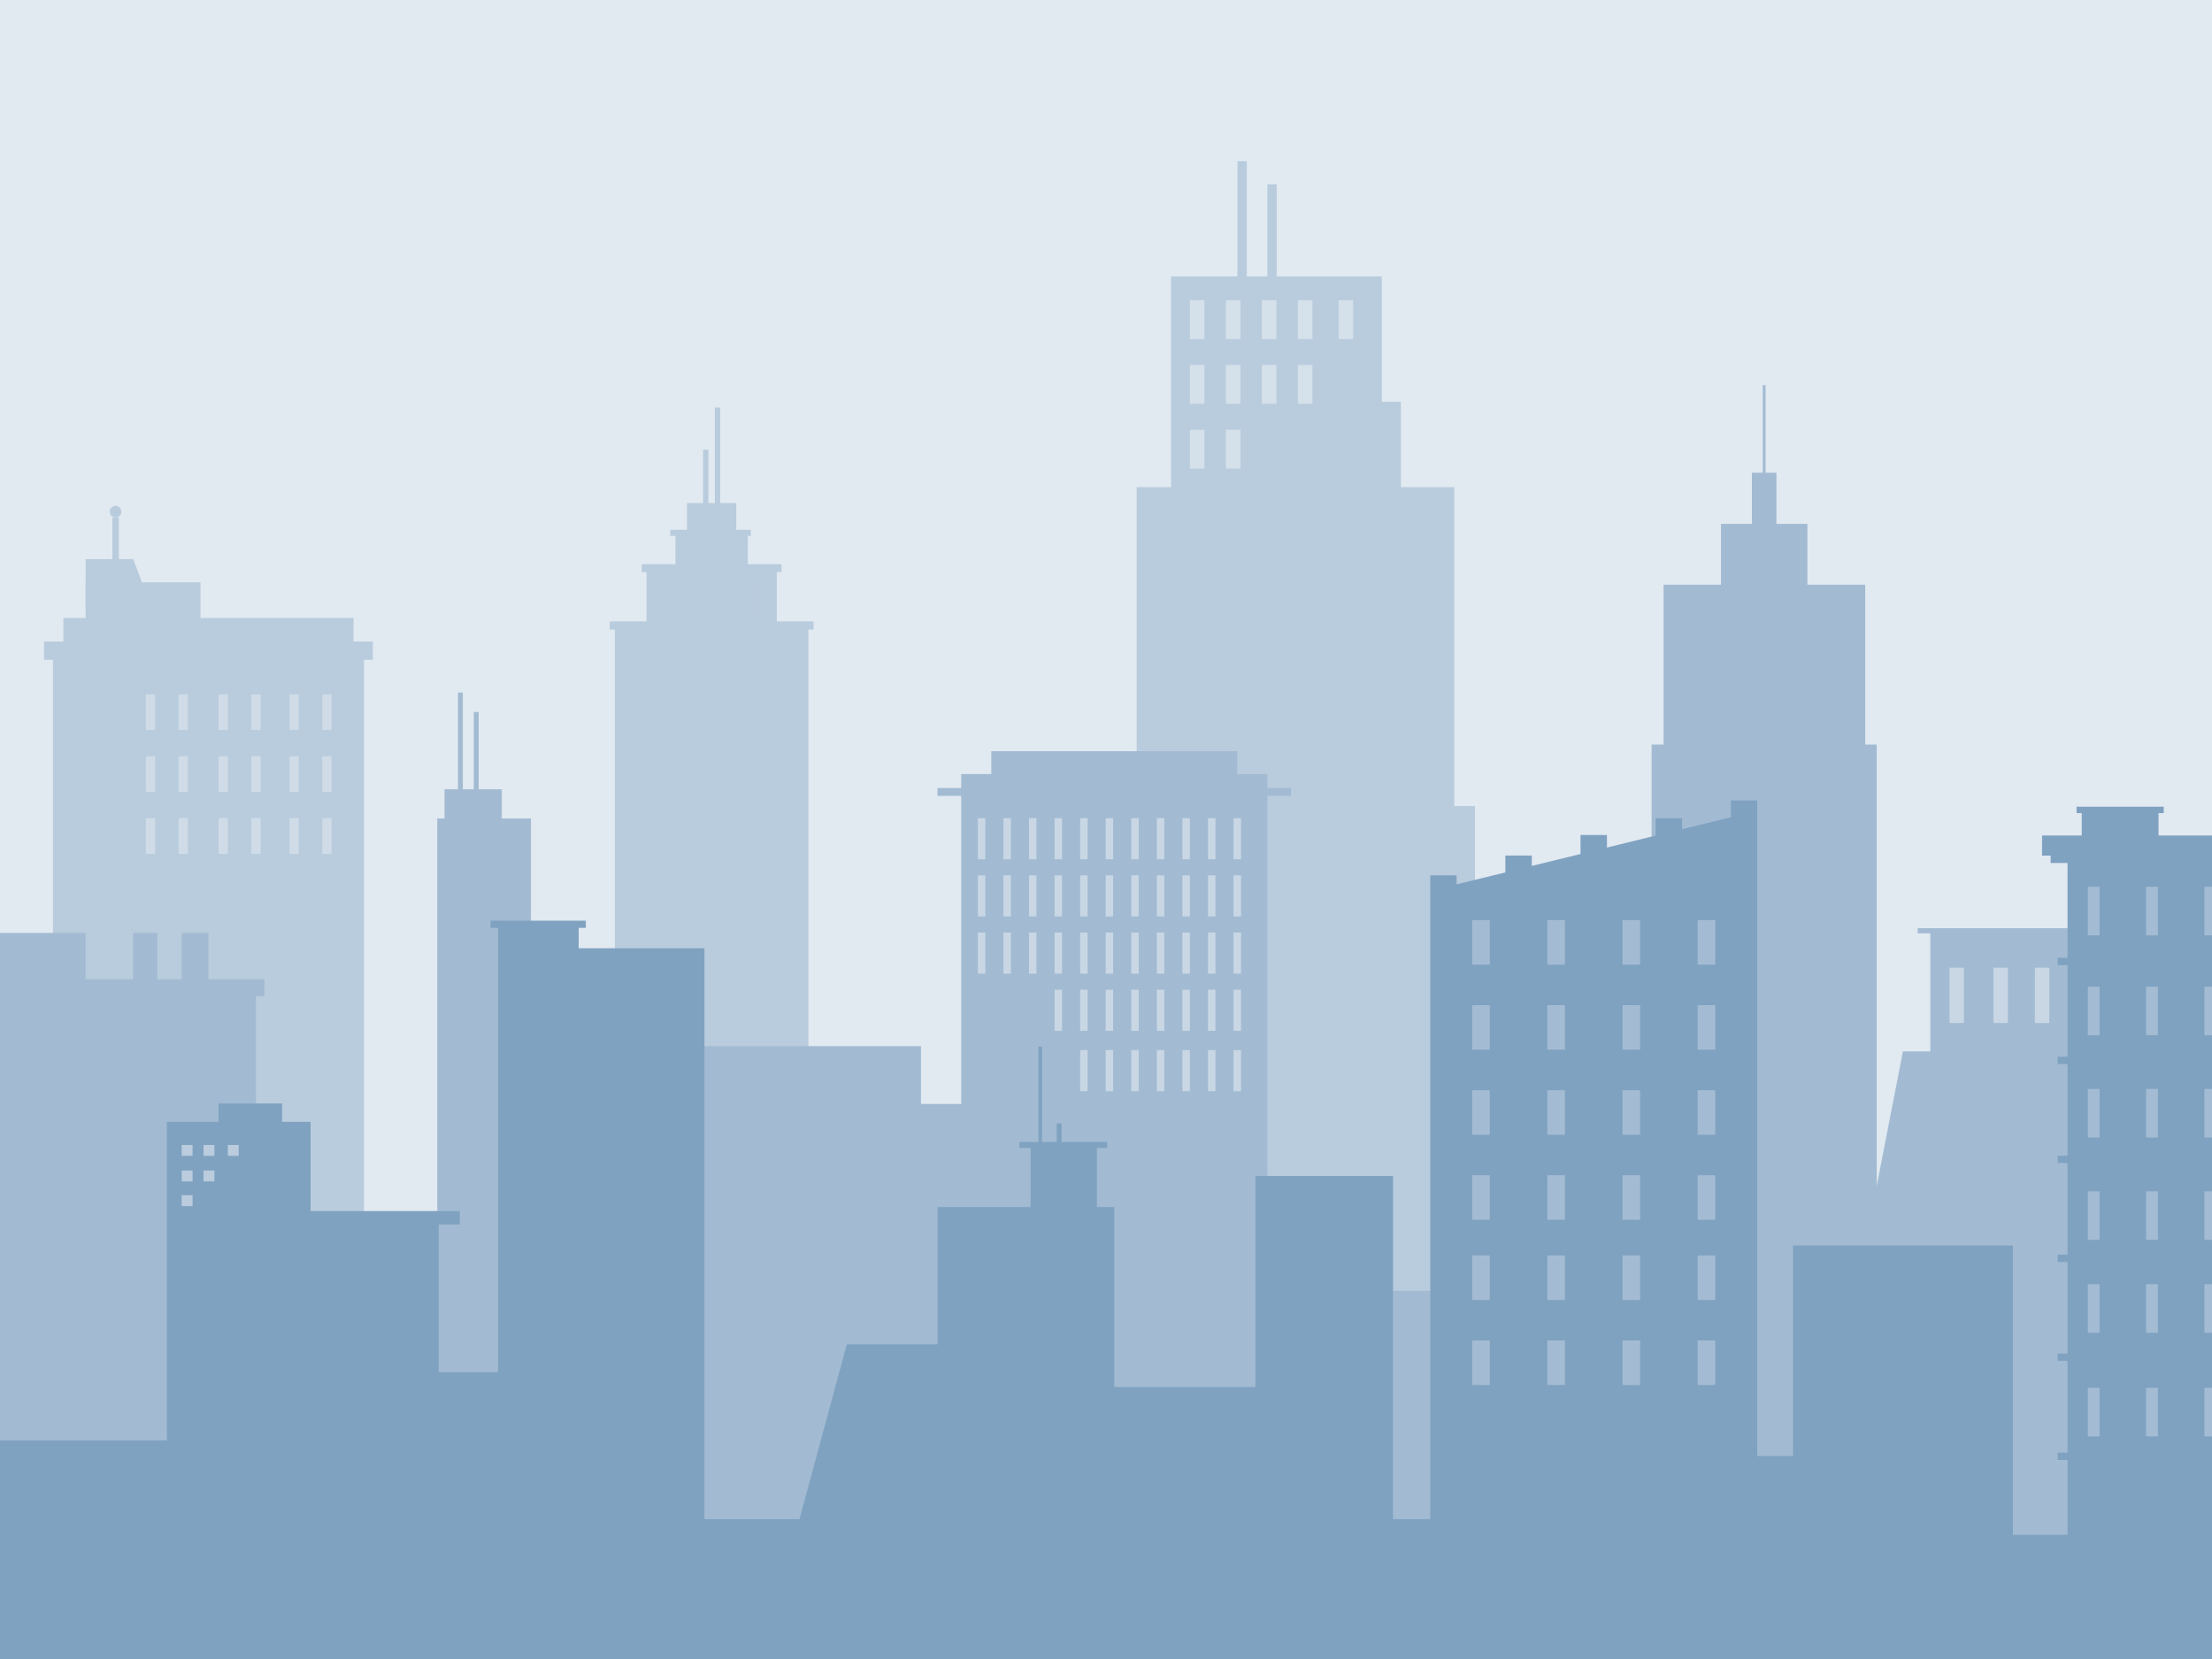 <svg xmlns="http://www.w3.org/2000/svg" xmlns:xlink="http://www.w3.org/1999/xlink" viewBox="0 0 1200 900"><rect x="0" y="0" width="1200" height="900" fill="#333333" stroke="none"/><defs><style>.cls-1{fill:none;}.cls-2{fill:#e1e9f1;}.cls-3{opacity:0.45;}.cls-4{clip-path:url(#clip-path);}.cls-5,.cls-6{fill:#88a9c5;}.cls-6{opacity:0.29;}.cls-7{fill:#5583ac;}.cls-8{fill:#084b87;}.cls-9{opacity:0.52;}.cls-10,.cls-11,.cls-12,.cls-13{fill:#fff;}.cls-11{opacity:0.5;}.cls-12{opacity:0.33;}.cls-13{opacity:0.4;}</style><clipPath id="clip-path"><rect class="cls-1" y="-300" width="1200" height="1200" transform="translate(1200 600) rotate(180)"/></clipPath></defs><g id="Bg"><rect class="cls-2" width="1200" height="900" transform="translate(1200 900) rotate(180)"/></g><g id="Object"><g class="cls-3"><g class="cls-4"><rect class="cls-5" x="333.57" y="338.18" width="104.97" height="417.83"/><rect class="cls-5" x="350.72" y="308.22" width="70.67" height="175.58"/><rect class="cls-5" x="366.46" y="289.22" width="39.2" height="97.39"/><polygon class="cls-5" points="399.41 339.27 372.7 339.27 372.7 272.89 382.34 272.89 391.89 272.89 399.41 272.89 399.41 339.27"/><polygon class="cls-5" points="384.3 310.37 381.4 310.37 381.4 243.99 382.45 243.99 383.48 243.99 384.3 243.99 384.3 310.37"/><polygon class="cls-5" points="390.71 287.42 387.82 287.42 387.82 221.05 388.86 221.05 389.9 221.05 390.71 221.05 390.71 287.42"/><rect class="cls-5" x="330.77" y="337.11" width="110.57" height="4.45"/><rect class="cls-5" x="348.14" y="306.08" width="75.82" height="4.28"/><rect class="cls-5" x="363.6" y="287.42" width="43.7" height="3.29"/><rect class="cls-6" x="357.22" y="315.35" width="3.29" height="18.4"/><rect class="cls-6" x="366.31" y="315.35" width="3.29" height="18.4"/><rect class="cls-6" x="375.4" y="315.35" width="3.29" height="18.4"/><rect class="cls-6" x="384.49" y="315.35" width="3.29" height="18.4"/><rect class="cls-6" x="393.58" y="315.35" width="3.29" height="18.4"/><rect class="cls-6" x="402.67" y="315.35" width="3.29" height="18.4"/><rect class="cls-6" x="411.76" y="315.35" width="3.29" height="18.4"/><rect class="cls-5" x="342.79" y="354.84" width="7.94" height="21.83"/><rect class="cls-6" x="358.51" y="354.84" width="7.94" height="21.83"/><rect class="cls-5" x="374.23" y="354.84" width="7.94" height="21.83"/><rect class="cls-5" x="389.95" y="354.84" width="7.94" height="21.83"/><rect class="cls-5" x="405.67" y="354.84" width="7.94" height="21.83"/><rect class="cls-5" x="421.39" y="354.84" width="7.94" height="21.83"/><rect class="cls-5" x="342.79" y="388.86" width="7.94" height="21.83"/><rect class="cls-5" x="358.51" y="388.86" width="7.94" height="21.83"/><rect class="cls-5" x="374.23" y="388.86" width="7.94" height="21.83"/><rect class="cls-6" x="389.95" y="388.86" width="7.94" height="21.83"/><rect class="cls-5" x="405.67" y="388.86" width="7.94" height="21.83"/><rect class="cls-5" x="421.39" y="388.86" width="7.94" height="21.83"/><rect class="cls-5" x="342.79" y="422.89" width="7.94" height="21.83"/><rect class="cls-5" x="358.51" y="422.89" width="7.94" height="21.83"/><rect class="cls-5" x="374.23" y="422.89" width="7.94" height="21.83"/><rect class="cls-5" x="389.95" y="422.89" width="7.94" height="21.83"/><rect class="cls-6" x="405.67" y="422.89" width="7.94" height="21.83"/><rect class="cls-6" x="421.39" y="422.89" width="7.94" height="21.83"/><rect class="cls-6" x="342.79" y="456.91" width="7.94" height="21.83"/><rect class="cls-5" x="358.51" y="456.91" width="7.94" height="21.83"/><rect class="cls-5" x="374.23" y="456.91" width="7.94" height="21.83"/><rect class="cls-5" x="389.95" y="456.91" width="7.94" height="21.83"/><rect class="cls-5" x="405.67" y="456.91" width="7.94" height="21.83"/><rect class="cls-5" x="421.39" y="456.91" width="7.94" height="21.83"/><rect class="cls-5" x="342.79" y="490.94" width="7.94" height="21.83"/><rect class="cls-6" x="358.51" y="490.94" width="7.94" height="21.83"/><rect class="cls-5" x="374.23" y="490.94" width="7.94" height="21.83"/><rect class="cls-6" x="389.95" y="490.94" width="7.94" height="21.83"/><rect class="cls-5" x="405.67" y="490.94" width="7.94" height="21.83"/><rect class="cls-5" x="421.39" y="490.94" width="7.94" height="21.83"/><rect class="cls-5" x="342.79" y="524.96" width="7.94" height="21.83"/><rect class="cls-5" x="358.51" y="524.96" width="7.94" height="21.83"/><rect class="cls-5" x="374.23" y="524.96" width="7.94" height="21.83"/><rect class="cls-5" x="389.95" y="524.96" width="7.94" height="21.83"/><rect class="cls-5" x="405.67" y="524.96" width="7.94" height="21.83"/><rect class="cls-6" x="421.39" y="524.96" width="7.94" height="21.83"/><rect class="cls-5" x="342.79" y="558.98" width="7.94" height="21.83"/><rect class="cls-6" x="358.51" y="558.98" width="7.94" height="21.83"/><rect class="cls-6" x="374.23" y="558.98" width="7.94" height="21.83"/><rect class="cls-5" x="389.95" y="558.98" width="7.94" height="21.83"/><rect class="cls-5" x="405.67" y="558.98" width="7.94" height="21.83"/><rect class="cls-5" x="421.39" y="558.98" width="7.94" height="21.83"/><rect class="cls-5" x="342.79" y="593.01" width="7.94" height="21.83"/><rect class="cls-5" x="358.51" y="593.01" width="7.94" height="21.83"/><rect class="cls-5" x="374.23" y="593.01" width="7.94" height="21.83"/><rect class="cls-5" x="389.95" y="593.01" width="7.94" height="21.83"/><rect class="cls-6" x="405.67" y="593.01" width="7.94" height="21.83"/><rect class="cls-5" x="421.39" y="593.01" width="7.94" height="21.83"/><rect class="cls-5" x="342.79" y="627.03" width="7.94" height="21.83"/><rect class="cls-6" x="358.51" y="627.03" width="7.94" height="21.83"/><rect class="cls-5" x="374.23" y="627.03" width="7.94" height="21.83"/><rect class="cls-5" x="389.95" y="627.03" width="7.94" height="21.83"/><rect class="cls-5" x="405.67" y="627.03" width="7.94" height="21.83"/><rect class="cls-5" x="421.39" y="627.03" width="7.94" height="21.83"/><rect class="cls-5" x="342.79" y="661.06" width="7.94" height="21.83"/><rect class="cls-5" x="358.51" y="661.06" width="7.94" height="21.83"/><rect class="cls-5" x="374.23" y="661.06" width="7.94" height="21.83"/><rect class="cls-6" x="389.95" y="661.06" width="7.94" height="21.83"/><rect class="cls-5" x="405.67" y="661.06" width="7.94" height="21.83"/><rect class="cls-6" x="421.39" y="661.06" width="7.94" height="21.83"/><rect class="cls-6" x="342.79" y="695.08" width="7.94" height="21.83"/><rect class="cls-5" x="358.51" y="695.08" width="7.94" height="21.83"/><rect class="cls-6" x="374.23" y="695.08" width="7.94" height="21.83"/><rect class="cls-5" x="389.95" y="695.08" width="7.94" height="21.83"/><rect class="cls-5" x="405.67" y="695.08" width="7.94" height="21.83"/><rect class="cls-5" x="421.39" y="695.08" width="7.94" height="21.83"/><rect class="cls-5" x="28.71" y="354.07" width="168.74" height="351.98"/><rect class="cls-5" x="23.91" y="348.02" width="178.33" height="9.95"/><rect class="cls-5" x="34.38" y="335.28" width="157.4" height="47.29"/><rect class="cls-5" x="46.43" y="315.94" width="62.33" height="51.67"/><polygon class="cls-5" points="82.5 330.5 46.43 330.5 46.43 303.3 72.3 303.3 82.5 330.5"/><rect class="cls-5" x="60.97" y="280.73" width="3.5" height="60.58"/><circle class="cls-5" cx="62.71" cy="277.58" r="3.14"/><polygon class="cls-5" points="788.95 437.31 788.95 264.29 759.98 264.29 759.98 217.94 749.63 217.94 749.63 149.97 692.61 149.97 692.61 100.02 687.54 100.02 687.54 149.97 676.37 149.97 676.37 87.44 671.29 87.44 671.29 149.97 635.25 149.97 635.25 264.29 616.63 264.29 616.63 437.31 600.67 437.31 600.67 752.44 800.17 752.44 800.17 437.31 788.95 437.31"/><rect class="cls-5" x="-207.12" y="726.43" width="2206.97" height="52.49"/><polygon class="cls-7" points="1091.97 766.06 994.24 766.06 1032.32 570.37 1091.97 570.37 1091.97 766.06"/><rect class="cls-7" x="-286.31" y="773.69" width="2317.22" height="151.73"/><polygon class="cls-7" points="1011.88 403.93 1011.88 317.21 980.5 317.21 980.5 284.2 963.71 284.2 963.71 256.46 957.82 256.46 957.82 208.92 956.3 208.92 956.3 256.46 950.4 256.46 950.4 284.2 933.62 284.2 933.62 317.21 902.48 317.21 902.48 403.93 896 403.93 896 561.37 847.72 561.37 847.72 740.84 896 740.84 944.29 740.84 1018.11 740.84 1018.11 403.93 1011.88 403.93"/><polygon class="cls-7" points="1192.22 503.54 1040.33 503.54 1040.33 506.31 1047.2 506.31 1047.2 763.13 1185.35 763.13 1185.35 506.31 1192.22 506.31 1192.22 503.54"/><rect class="cls-7" x="364.96" y="567.51" width="134.66" height="213.94"/><rect class="cls-7" x="113.08" y="677.12" width="231.6" height="104.33"/><rect class="cls-7" x="237.22" y="444.04" width="50.84" height="256.2"/><rect class="cls-7" x="248.44" y="375.7" width="2.64" height="139.32"/><rect class="cls-7" x="257.03" y="386.26" width="2.64" height="139.32"/><rect class="cls-7" x="241.14" y="428.19" width="31.08" height="34.34"/><rect class="cls-7" x="335.6" y="605.81" width="88.48" height="175.64"/><rect class="cls-7" x="521.45" y="419.94" width="166.09" height="361.51"/><rect class="cls-7" x="537.77" y="407.52" width="133.45" height="60.21"/><rect class="cls-7" x="508.58" y="427.5" width="191.84" height="4.23"/><rect class="cls-7" x="491.36" y="598.88" width="78.26" height="182.57"/><rect class="cls-7" x="-69.16" y="591.95" width="89.8" height="189.51"/><rect class="cls-7" x="-40.11" y="540.44" width="178.94" height="241.01"/><rect class="cls-7" x="-50.55" y="531.2" width="194" height="9.24"/><rect class="cls-7" x="-32.19" y="506.11" width="78.64" height="48.86"/><rect class="cls-7" x="72.14" y="506.11" width="13.21" height="29.71"/><rect class="cls-7" x="98.55" y="506.11" width="14.53" height="29.71"/><rect class="cls-7" x="671.23" y="700.24" width="935.02" height="81.22"/><path class="cls-7" d="M1531.58,475.41a11.23,11.23,0,0,0-11.19,10.3l-13.16-.43c0-1.29,0-2.58,0-3.88a138.49,138.49,0,0,0-8.24-47.27l11-4.05a11.22,11.22,0,1,0-.43-1.17l-11,4a137.76,137.76,0,0,0-28.32-45.77l8.6-8.06a11.3,11.3,0,1,0-.85-.91l-8.61,8.06c-.88-.94-1.78-1.86-2.7-2.78a138.31,138.31,0,0,0-44.7-30l4.73-11.52a11.35,11.35,0,1,0-1.16-.45l-4.72,11.5A138,138,0,0,0,1374,343l.51-15.75h.36a11.21,11.21,0,1,0-1.6-.11L1372.7,343c-1.28,0-2.58-.05-3.87-.05a138.61,138.61,0,0,0-45.46,7.6l-4.53-12.85a11.17,11.17,0,1,0-1.18.41l4.53,12.85a137.88,137.88,0,0,0-47.58,29l-8.21-8.77a11.21,11.21,0,1,0-.89.87l8.2,8.75c-.94.89-1.87,1.79-2.78,2.7a138.51,138.51,0,0,0-27.61,39.28L1232.89,418a11.43,11.43,0,0,0,.58-3.58,11.24,11.24,0,1,0-1,4.74l10.38,4.79a137.62,137.62,0,0,0-12.33,52.37l-13.4-.43a11.19,11.19,0,1,0,0,1.25l13.39.43c0,1.29,0,2.58,0,3.87a138.51,138.51,0,0,0,8.24,47.28l-11,4.05a11.22,11.22,0,1,0,.43,1.17l11-4a137.76,137.76,0,0,0,28.32,45.77l-8.6,8.06a11.3,11.3,0,1,0,.85.91l8.61-8.06c.88.93,1.78,1.86,2.7,2.78a139.07,139.07,0,0,0,29,22.25l-67.76,124.87H1220V730h-6v7.1h309.56V730h-5.95v-3.57H1505.5l-67.76-124.87a138.4,138.4,0,0,0,25.3-18.7l11,11.72a11.3,11.3,0,1,0,1-.77L1464,582c.94-.89,1.87-1.79,2.78-2.7A138.71,138.71,0,0,0,1494.34,540l12.23,5.64a11,11,0,0,0-.35,2.76,11.24,11.24,0,1,0,.72-4l-12.08-5.57a137.67,137.67,0,0,0,12.33-52.37l13.16.42a11.24,11.24,0,1,0,11.23-11.54Zm-28,6c0,1.26,0,2.51,0,3.76l-38.77-1.26c0-.83,0-1.66,0-2.5a95.48,95.48,0,0,0-5.69-32.55l36.46-13.43A134.77,134.77,0,0,1,1503.54,481.4Zm-40.69,2.44L1376.37,481a6.77,6.77,0,0,0-.26-1.63l81.19-29.9a93.57,93.57,0,0,1,5.58,31.91C1462.88,482.22,1462.87,483,1462.85,483.84Zm-188-4.87,86.47,2.81a7.4,7.4,0,0,0,.27,1.64l-81.19,29.89a93.48,93.48,0,0,1-5.58-31.91Q1274.78,480.18,1274.81,479Zm99.94-2.26,63.1-59.12a94.34,94.34,0,0,1,19,30.73l-81.19,29.9A7.76,7.76,0,0,0,1374.75,476.71Zm-.85-.91a7.61,7.61,0,0,0-1.63-1.12l32.86-80a94.38,94.38,0,0,1,31.87,22Zm-2.79-1.6a8,8,0,0,0-1.41-.3l2.81-86.47a93.69,93.69,0,0,1,31.47,6.74Zm-2.66-.34a7.63,7.63,0,0,0-1.53.24l-28.77-81.61a93.87,93.87,0,0,1,30.68-5.14l2.43,0Zm-2.71.65a7.46,7.46,0,0,0-1.6,1L1305,412.39a94.1,94.1,0,0,1,32-19.48Zm-2.51,1.83a7.5,7.5,0,0,0-1,1.34l-78.55-36.26a94.5,94.5,0,0,1,20.39-28.18Zm-1.5,2.47a7.14,7.14,0,0,0-.4,1.73l-86.47-2.81a93.5,93.5,0,0,1,8.32-35.18Zm.25,5.78a7.48,7.48,0,0,0,.72,1.23l-.51.95-62.38,58.45a94.28,94.28,0,0,1-19-30.74Zm-1.68,5.66-39.16,72.19a94.8,94.8,0,0,1-20.48-16.3Zm4.26-2.61a8.61,8.61,0,0,0,.83.49l-32.86,80a93.42,93.42,0,0,1-9.22-4.48Zm2,1a8,8,0,0,0,1.41.3l-2.81,86.47a93.69,93.69,0,0,1-31.47-6.74Zm2.28,86.85c-.81,0-1.62,0-2.43,0l2.81-86.47a7.63,7.63,0,0,0,1.53-.24l28.76,81.6A93.51,93.51,0,0,1,1368.83,575.46Zm3.09-87.16a8.49,8.49,0,0,0,1.18-.66l41.25,76a92.75,92.75,0,0,1-13.67,6.22Zm6.94,4.72,53.79,57.4a95,95,0,0,1-16.13,12Zm-2.35-4.33-1.55-2.87a6.2,6.2,0,0,0,.44-.69L1454,521.38a94.42,94.42,0,0,1-20.39,28.19Zm-.58-4.7a7.44,7.44,0,0,0,.4-1.72l86.47,2.81a93.41,93.41,0,0,1-8.32,35.17Zm-44.12,85.91-14.76,35.94a131.75,131.75,0,0,1-13.17-6.35l18.53-34.17A97.13,97.13,0,0,0,1331.81,569.9Zm1.16.47a95.43,95.43,0,0,0,32.12,6.88L1363.83,616a134.08,134.08,0,0,1-45.62-9.7Zm33.37,6.93q1.25,0,2.49,0a95.49,95.49,0,0,0,31.3-5.25L1413,608.72a134.84,134.84,0,0,1-44.21,7.39c-1.25,0-2.5,0-3.75-.05Zm35-5.63a96,96,0,0,0,14-6.35l18.53,34.17a133,133,0,0,1-19.56,8.82Zm93.79-137.42-36.46,13.43a96,96,0,0,0-19.42-31.37l28.34-26.56A134,134,0,0,1,1495.09,434.25Zm-31-48.1c.89.89,1.76,1.78,2.62,2.69l-28.34,26.55a96.25,96.25,0,0,0-32.52-22.48L1420.61,357A134.42,134.42,0,0,1,1464.08,386.15Zm-44.63-29.66-14.76,35.95a95.43,95.43,0,0,0-32.12-6.88l1.26-38.77A134.08,134.08,0,0,1,1419.45,356.49Zm-50.62-9.79c1.25,0,2.5,0,3.75.05l-1.26,38.76-2.49,0a95.49,95.49,0,0,0-31.3,5.25l-12.91-36.65A135.1,135.1,0,0,1,1368.83,346.7Zm-45.39,7.8,12.91,36.64A96.17,96.17,0,0,0,1303.73,411l-26.55-28.34A133.87,133.87,0,0,1,1323.44,354.5Zm-49.86,31.65c.88-.89,1.78-1.76,2.69-2.62l26.55,28.34A96.54,96.54,0,0,0,1282,440.64l-35.29-16.29A134.76,134.76,0,0,1,1273.58,386.15Zm-27.38,39.33,35.28,16.29a95.4,95.4,0,0,0-8.49,35.89l-38.78-1.26A134.05,134.05,0,0,1,1246.2,425.48Zm-12.08,55.92c0-1.25,0-2.5.05-3.75l38.77,1.26q0,1.24,0,2.49A95.49,95.49,0,0,0,1278.6,514l-36.46,13.42A134.73,134.73,0,0,1,1234.12,481.4Zm8.45,47.16L1279,515.13a96,96,0,0,0,19.42,31.37l-28.35,26.56A134.1,134.1,0,0,1,1242.57,528.56Zm31,48.1c-.89-.89-1.76-1.79-2.62-2.69l28.34-26.55a96,96,0,0,0,21,16.66l-18.55,34.18A135.48,135.48,0,0,1,1273.58,576.66Zm229.08,149.77H1235l67.09-123.65a134.79,134.79,0,0,0,13.54,6.53l-4.73,11.52a11.35,11.35,0,1,0,1.16.45l4.72-11.5a138,138,0,0,0,46.93,10l-.39,11.78a11.23,11.23,0,1,0,1.25,0l.39-11.79c1.28,0,2.58.06,3.87.06a138.61,138.61,0,0,0,45.46-7.6l4,11.45a11.24,11.24,0,1,0,4.76-1.06,11,11,0,0,0-3.6.6l-4-11.41a136.27,136.27,0,0,0,20.1-9.06ZM1436,598.26l-18.55-34.18a96.16,96.16,0,0,0,16.52-12.29l26.55,28.34A134.88,134.88,0,0,1,1436,598.26Zm28.12-21.6c-.88.88-1.78,1.76-2.69,2.61l-26.55-28.33a96.54,96.54,0,0,0,20.81-28.77l35.29,16.29A134.76,134.76,0,0,1,1464.08,576.66Zm27.38-39.33L1456.18,521a95.41,95.41,0,0,0,8.49-35.9l38.78,1.26A134.1,134.1,0,0,1,1491.46,537.33Z"/><rect class="cls-7" x="1122.02" y="633.34" width="81" height="107.51"/><polygon class="cls-8" points="1983.88 809.65 1967.53 700.24 1934.07 700.24 1934.07 609.44 1938.21 609.44 1938.21 601.22 1921.96 601.22 1921.96 565.86 1919.98 565.86 1919.98 601.22 1908.76 601.22 1908.76 572.25 1906.78 572.25 1906.78 601.22 1839.11 601.22 1839.11 609.44 1843.73 609.44 1843.73 793.66 1766.48 793.66 1766.48 711.14 1722.48 711.14 1722.48 508.37 1726.5 508.37 1726.5 498.42 1717.72 498.42 1717.72 485.68 1707.6 485.68 1707.6 480.89 1707.6 466.33 1707.6 453.7 1695.4 453.7 1695.4 431.12 1693.93 431.12 1692.47 431.12 1692.47 453.7 1685.89 453.7 1681.91 466.33 1655.29 466.33 1655.29 485.68 1585.6 485.68 1585.6 498.42 1576.81 498.42 1576.81 508.37 1580.84 508.37 1580.84 640.3 1522.53 640.3 1522.53 769.93 1457.82 741.27 1457.82 615.44 1468.26 615.44 1468.26 606.2 1449.9 606.2 1449.9 581.11 1371.26 581.11 1371.26 606.2 1345.57 606.2 1345.57 581.11 1332.37 581.11 1332.37 606.2 1319.16 606.2 1319.16 581.11 1304.63 581.11 1304.63 606.2 1274.26 606.2 1274.26 615.44 1278.88 615.44 1278.88 789.84 1249.39 789.84 1249.39 788.01 1244.05 788.01 1244.05 738.31 1249.39 738.31 1249.39 734.33 1244.05 734.33 1244.05 684.63 1249.39 684.63 1249.39 680.64 1244.05 680.64 1244.05 630.94 1249.39 630.94 1249.39 626.96 1244.05 626.96 1244.05 577.26 1249.39 577.26 1249.39 573.27 1244.05 573.27 1244.05 523.57 1249.39 523.57 1249.39 519.59 1244.05 519.59 1244.05 468.15 1253.19 468.15 1253.19 464.15 1257.85 464.15 1257.85 453.25 1170.98 453.25 1170.98 441.13 1173.81 441.13 1173.81 437.62 1126.52 437.62 1126.52 441.13 1129.34 441.13 1129.34 453.25 1107.81 453.25 1107.81 464.15 1112.47 464.15 1112.47 468.15 1121.61 468.15 1121.61 519.59 1116.28 519.59 1116.28 523.57 1121.61 523.57 1121.61 573.27 1116.28 573.27 1116.28 577.26 1121.61 577.26 1121.61 626.96 1116.28 626.96 1116.28 630.94 1121.61 630.94 1121.61 680.64 1116.28 680.64 1116.28 684.63 1121.61 684.63 1121.61 734.33 1116.28 734.33 1116.28 738.31 1121.61 738.31 1121.61 788.01 1116.28 788.01 1116.28 792 1121.61 792 1121.61 832.61 1091.97 832.61 1091.97 675.67 972.67 675.67 972.67 789.84 953.3 789.84 953.3 434.2 938.97 434.2 938.97 443.35 912.53 449.82 912.53 443.87 898.2 443.87 898.2 453.32 871.75 459.79 871.75 452.98 857.42 452.98 857.42 463.3 830.98 469.77 830.98 464.14 816.65 464.14 816.65 473.27 790.21 479.74 790.21 474.89 775.88 474.89 775.88 824.14 755.72 824.14 755.72 637.95 681.05 637.95 681.05 752.44 604.5 752.44 604.5 654.81 595.07 654.81 595.07 622.74 600.67 622.74 600.67 619.52 575.89 619.52 575.89 609.44 573.25 609.44 573.25 619.52 565.33 619.52 565.33 567.77 563.35 567.77 563.35 619.52 553.03 619.52 553.03 622.74 559.1 622.74 559.1 654.81 508.58 654.81 508.58 729.29 459.39 729.29 433.7 824.14 382.17 824.14 382.17 514.44 313.93 514.44 313.93 503.35 317.8 503.35 317.8 499.45 266.12 499.45 266.12 503.35 270.18 503.35 270.18 514.44 270.18 532.29 270.18 744.39 238 744.39 238 664.25 249.44 664.25 249.44 657 168.48 657 168.48 608.58 153.03 608.58 153.03 598.63 118.56 598.63 118.56 608.58 90.51 608.58 90.51 781.45 -1.52 781.45 -1.52 653.24 -79.01 653.24 -79.01 754.51 -146.26 754.51 -146.26 819.3 -194.75 819.3 -194.75 737.85 -258.51 737.85 -258.51 807.29 -316.24 807.29 -316.24 925.42 -258.51 925.42 -239 925.42 -207.13 925.42 -194.75 925.42 -146.26 925.42 -79.01 925.42 -56.41 925.42 -44.31 925.42 -1.52 925.42 90.51 925.42 118.56 925.42 153.03 925.42 168.48 925.42 228.88 925.42 238 925.42 270.18 925.42 324.14 925.42 350.72 925.42 382.17 925.42 508.58 925.42 537.77 925.42 587.05 925.42 604.5 925.42 682.36 925.42 703.27 925.42 775.88 925.42 783.04 925.42 790.21 925.42 816.65 925.42 830.98 925.42 857.42 925.42 869.4 925.42 871.75 925.42 898.2 925.42 912.53 925.42 935.26 925.42 938.97 925.42 946.13 925.42 953.3 925.42 972.67 925.42 1071.27 925.42 1085.36 925.42 1091.97 925.42 1121.61 925.42 1173.81 925.42 1221.59 925.42 1244.05 925.42 1278.88 925.42 1365.39 925.42 1456.87 925.42 1457.82 925.42 1522.53 925.42 1558.7 925.42 1580.84 925.42 1594.82 925.42 1703.09 925.42 1722.48 925.42 1745.66 925.42 1766.48 925.42 1843.73 925.42 1901.18 925.42 1912.94 925.42 1934.07 925.42 2062.61 925.42 2062.61 809.65 1983.88 809.65"/><g class="cls-9"><rect class="cls-10" x="98.55" y="621.13" width="5.9" height="5.9"/><rect class="cls-10" x="110.41" y="621.13" width="5.9" height="5.9"/><rect class="cls-10" x="98.55" y="635" width="5.9" height="5.9"/><rect class="cls-10" x="110.41" y="635" width="5.9" height="5.9"/><rect class="cls-10" x="98.55" y="648.4" width="5.9" height="5.9"/><rect class="cls-10" x="123.59" y="621.13" width="5.9" height="5.9"/></g><rect class="cls-11" x="530.49" y="443.87" width="4.03" height="22.28"/><rect class="cls-11" x="544.36" y="443.87" width="4.03" height="22.28"/><rect class="cls-11" x="558.23" y="443.87" width="4.03" height="22.28"/><rect class="cls-11" x="572.11" y="443.87" width="4.03" height="22.28"/><rect class="cls-11" x="585.98" y="443.87" width="4.03" height="22.28"/><rect class="cls-11" x="599.85" y="443.87" width="4.03" height="22.28"/><rect class="cls-11" x="613.72" y="443.87" width="4.03" height="22.28"/><rect class="cls-11" x="627.6" y="443.87" width="4.03" height="22.28"/><rect class="cls-11" x="641.47" y="443.87" width="4.03" height="22.28"/><rect class="cls-11" x="655.34" y="443.87" width="4.03" height="22.28"/><rect class="cls-11" x="669.21" y="443.87" width="4.03" height="22.28"/><rect class="cls-11" x="530.49" y="474.89" width="4.03" height="22.28"/><rect class="cls-11" x="544.36" y="474.89" width="4.03" height="22.28"/><rect class="cls-11" x="558.23" y="474.89" width="4.03" height="22.28"/><rect class="cls-11" x="572.11" y="474.89" width="4.03" height="22.28"/><rect class="cls-11" x="585.98" y="474.89" width="4.03" height="22.28"/><rect class="cls-11" x="599.85" y="474.89" width="4.03" height="22.28"/><rect class="cls-11" x="613.72" y="474.89" width="4.03" height="22.28"/><rect class="cls-11" x="627.6" y="474.89" width="4.03" height="22.28"/><rect class="cls-11" x="641.47" y="474.89" width="4.03" height="22.28"/><rect class="cls-11" x="655.34" y="474.89" width="4.03" height="22.28"/><rect class="cls-11" x="669.21" y="474.89" width="4.03" height="22.28"/><rect class="cls-11" x="530.49" y="505.91" width="4.03" height="22.28"/><rect class="cls-11" x="544.36" y="505.91" width="4.03" height="22.28"/><rect class="cls-11" x="558.23" y="505.91" width="4.03" height="22.28"/><rect class="cls-11" x="572.11" y="505.91" width="4.03" height="22.28"/><rect class="cls-11" x="585.98" y="505.91" width="4.03" height="22.28"/><rect class="cls-11" x="599.85" y="505.91" width="4.03" height="22.28"/><rect class="cls-11" x="613.72" y="505.91" width="4.03" height="22.28"/><rect class="cls-11" x="627.6" y="505.91" width="4.03" height="22.28"/><rect class="cls-11" x="641.47" y="505.91" width="4.03" height="22.28"/><rect class="cls-11" x="655.34" y="505.91" width="4.03" height="22.28"/><rect class="cls-11" x="669.21" y="505.91" width="4.03" height="22.28"/><rect class="cls-11" x="572.11" y="536.93" width="4.03" height="22.28"/><rect class="cls-11" x="585.98" y="536.93" width="4.03" height="22.28"/><rect class="cls-11" x="599.85" y="536.93" width="4.03" height="22.28"/><rect class="cls-11" x="613.72" y="536.93" width="4.03" height="22.28"/><rect class="cls-11" x="627.6" y="536.93" width="4.03" height="22.28"/><rect class="cls-11" x="641.47" y="536.93" width="4.03" height="22.28"/><rect class="cls-11" x="655.34" y="536.93" width="4.03" height="22.28"/><rect class="cls-11" x="669.21" y="536.93" width="4.03" height="22.28"/><rect class="cls-11" x="585.98" y="569.67" width="4.03" height="22.28"/><rect class="cls-11" x="599.85" y="569.67" width="4.03" height="22.28"/><rect class="cls-11" x="613.72" y="569.67" width="4.03" height="22.28"/><rect class="cls-11" x="627.6" y="569.67" width="4.03" height="22.28"/><rect class="cls-11" x="641.47" y="569.67" width="4.03" height="22.28"/><rect class="cls-11" x="655.34" y="569.67" width="4.03" height="22.28"/><rect class="cls-11" x="669.21" y="569.67" width="4.03" height="22.28"/><rect class="cls-12" x="798.67" y="499.18" width="9.51" height="24.12"/><rect class="cls-12" x="798.67" y="545.31" width="9.51" height="24.12"/><rect class="cls-12" x="798.67" y="591.45" width="9.51" height="24.12"/><rect class="cls-12" x="798.67" y="637.58" width="9.51" height="24.12"/><rect class="cls-12" x="798.67" y="681.08" width="9.51" height="24.12"/><rect class="cls-12" x="798.67" y="727.21" width="9.51" height="24.12"/><rect class="cls-12" x="839.45" y="499.18" width="9.51" height="24.12"/><rect class="cls-12" x="839.45" y="545.31" width="9.51" height="24.12"/><rect class="cls-12" x="839.45" y="591.45" width="9.51" height="24.12"/><rect class="cls-12" x="839.45" y="637.58" width="9.51" height="24.12"/><rect class="cls-12" x="839.45" y="681.08" width="9.51" height="24.12"/><rect class="cls-12" x="839.45" y="727.21" width="9.51" height="24.12"/><rect class="cls-12" x="880.22" y="499.18" width="9.51" height="24.12"/><rect class="cls-12" x="880.22" y="545.31" width="9.51" height="24.12"/><rect class="cls-12" x="880.22" y="591.45" width="9.51" height="24.12"/><rect class="cls-12" x="880.22" y="637.58" width="9.51" height="24.12"/><rect class="cls-12" x="880.22" y="681.08" width="9.51" height="24.12"/><rect class="cls-12" x="880.22" y="727.21" width="9.51" height="24.12"/><rect class="cls-12" x="920.99" y="499.18" width="9.51" height="24.12"/><rect class="cls-12" x="920.99" y="545.31" width="9.51" height="24.12"/><rect class="cls-12" x="920.99" y="591.45" width="9.51" height="24.12"/><rect class="cls-12" x="920.99" y="637.58" width="9.51" height="24.12"/><rect class="cls-12" x="920.99" y="681.08" width="9.51" height="24.12"/><rect class="cls-12" x="920.99" y="727.21" width="9.51" height="24.12"/><rect class="cls-11" x="645.49" y="162.82" width="7.91" height="21.11"/><rect class="cls-11" x="665.02" y="162.82" width="7.91" height="21.11"/><rect class="cls-11" x="684.54" y="162.82" width="7.91" height="21.11"/><rect class="cls-11" x="704.06" y="162.82" width="7.91" height="21.11"/><rect class="cls-11" x="645.49" y="197.97" width="7.91" height="21.11"/><rect class="cls-11" x="665.02" y="197.97" width="7.91" height="21.11"/><rect class="cls-11" x="684.54" y="197.97" width="7.91" height="21.11"/><rect class="cls-11" x="704.06" y="197.97" width="7.91" height="21.11"/><rect class="cls-11" x="645.49" y="233.13" width="7.91" height="21.11"/><rect class="cls-11" x="665.02" y="233.13" width="7.91" height="21.11"/><rect class="cls-11" x="726.21" y="162.82" width="7.91" height="21.11"/><rect class="cls-13" x="118.56" y="376.67" width="5.03" height="19.35"/><rect class="cls-13" x="136.32" y="376.67" width="5.03" height="19.35"/><rect class="cls-13" x="157.08" y="376.67" width="5.03" height="19.35"/><rect class="cls-13" x="174.84" y="376.67" width="5.03" height="19.35"/><rect class="cls-13" x="79.11" y="376.67" width="5.03" height="19.35"/><rect class="cls-13" x="96.87" y="376.67" width="5.03" height="19.35"/><rect class="cls-13" x="118.56" y="410.27" width="5.03" height="19.35"/><rect class="cls-13" x="136.32" y="410.27" width="5.03" height="19.35"/><rect class="cls-13" x="157.08" y="410.27" width="5.03" height="19.35"/><rect class="cls-13" x="174.84" y="410.27" width="5.03" height="19.35"/><rect class="cls-13" x="79.11" y="410.27" width="5.03" height="19.35"/><rect class="cls-13" x="96.87" y="410.27" width="5.03" height="19.35"/><rect class="cls-13" x="118.56" y="443.87" width="5.03" height="19.35"/><rect class="cls-13" x="136.32" y="443.87" width="5.03" height="19.35"/><rect class="cls-13" x="157.08" y="443.87" width="5.03" height="19.35"/><rect class="cls-13" x="174.84" y="443.87" width="5.03" height="19.35"/><rect class="cls-13" x="79.11" y="443.87" width="5.03" height="19.35"/><rect class="cls-13" x="96.87" y="443.87" width="5.03" height="19.35"/><rect class="cls-11" x="1057.6" y="524.96" width="7.8" height="30.01"/><rect class="cls-11" x="1081.46" y="524.96" width="7.8" height="30.01"/><rect class="cls-11" x="1103.92" y="524.96" width="7.8" height="30.01"/><rect class="cls-12" x="1132.63" y="481.12" width="6.36" height="26.31"/><rect class="cls-12" x="1164.27" y="481.12" width="6.36" height="26.31"/><rect class="cls-12" x="1195.9" y="481.12" width="6.36" height="26.31"/><rect class="cls-12" x="1132.63" y="535.27" width="6.36" height="26.31"/><rect class="cls-12" x="1164.27" y="535.27" width="6.36" height="26.31"/><rect class="cls-12" x="1195.9" y="535.27" width="6.36" height="26.31"/><rect class="cls-12" x="1132.63" y="590.77" width="6.36" height="26.31"/><rect class="cls-12" x="1164.27" y="590.77" width="6.36" height="26.31"/><rect class="cls-12" x="1195.9" y="590.77" width="6.36" height="26.31"/><rect class="cls-12" x="1132.63" y="646.27" width="6.36" height="26.31"/><rect class="cls-12" x="1164.27" y="646.27" width="6.36" height="26.31"/><rect class="cls-12" x="1195.9" y="646.27" width="6.36" height="26.31"/><rect class="cls-12" x="1132.63" y="696.68" width="6.36" height="26.31"/><rect class="cls-12" x="1164.27" y="696.68" width="6.36" height="26.31"/><rect class="cls-12" x="1195.9" y="696.68" width="6.36" height="26.31"/><rect class="cls-12" x="1132.63" y="752.91" width="6.36" height="26.31"/><rect class="cls-12" x="1164.27" y="752.91" width="6.36" height="26.31"/><rect class="cls-12" x="1195.9" y="752.91" width="6.36" height="26.31"/></g></g></g></svg>